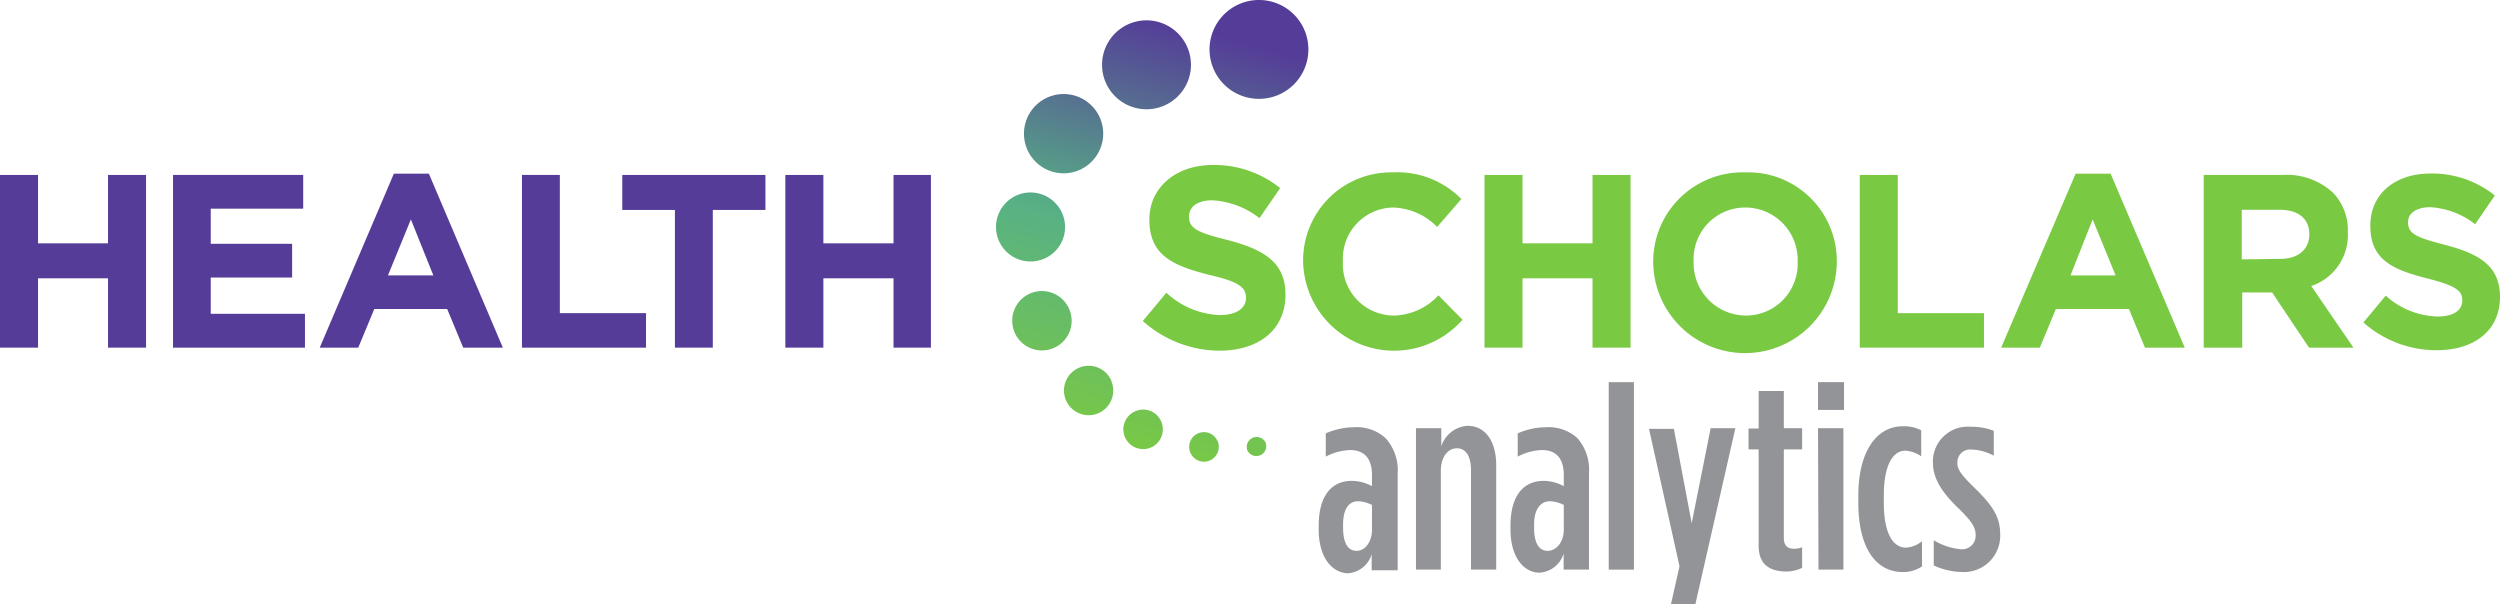 <svg xmlns="http://www.w3.org/2000/svg" xmlns:xlink="http://www.w3.org/1999/xlink" viewBox="0 0 155.76 37.64"><defs><linearGradient id="a" x1="68.55" y1="27.81" x2="75.61" y2="2.13" gradientUnits="userSpaceOnUse"><stop offset="0" stop-color="#7ac943"/><stop offset="0.5" stop-color="#57b185"/><stop offset="1" stop-color="#553c98"/></linearGradient></defs><title>HealthScholars-Analytics-logo</title><path d="M79.58,5.94a3.08,3.08,0,1,1,1.72-4A3.08,3.08,0,0,1,79.58,5.94ZM74,3a2.77,2.77,0,1,0-1.54,3.61A2.77,2.77,0,0,0,74,3ZM68.56,7.41a2.47,2.47,0,1,0-1.37,3.21A2.48,2.48,0,0,0,68.56,7.41ZM66.2,13.34a2.15,2.15,0,1,0-1.2,2.8A2.14,2.14,0,0,0,66.2,13.34Zm.43,5.95a1.85,1.85,0,1,0-1,2.4A1.84,1.84,0,0,0,66.63,19.29Zm5.73,7a1.22,1.22,0,0,0-1.6-.68,1.23,1.23,0,1,0,1.6.68Zm3.5,1.2a.92.92,0,1,0-.51,1.21A.93.93,0,0,0,75.86,27.47Zm3,.1a.62.62,0,0,0-1.15.46.62.62,0,0,0,1.15-.46Zm-9.6-3.83a1.54,1.54,0,1,0-.86,2A1.54,1.54,0,0,0,69.24,23.74Z" style="fill:url(#a)"/><path d="M0,10.9H2.37v4.26H6.73V10.9H9.1V21.66H6.73V17.34H2.37v4.32H0Z" style="fill:#553c98"/><path d="M10.78,10.9h8.11V13H13.13v2.19H18.2v2.1H13.13v2.26H19v2.11H10.78Z" style="fill:#553c98"/><path d="M24.54,10.82h2.18l4.61,10.84H28.86l-1-2.41H23.32l-1,2.41H19.92ZM27,17.16,25.6,13.67l-1.43,3.49Z" style="fill:#553c98"/><path d="M32.52,10.9h2.36v8.61h5.37v2.15H32.52Z" style="fill:#553c98"/><path d="M42.05,13.08H38.77V10.9h8.92v2.18H44.41v8.58H42.05Z" style="fill:#553c98"/><path d="M48.93,10.9H51.3v4.26h4.37V10.9H58V21.66H55.67V17.34H51.3v4.32H48.93Z" style="fill:#553c98"/><path d="M71.2,20l1.47-1.76A5.16,5.16,0,0,0,76,19.63c1,0,1.63-.4,1.63-1.07v0c0-.63-.39-1-2.28-1.43-2.27-.58-3.74-1.21-3.74-3.45v0c0-2,1.65-3.4,3.95-3.4a6.55,6.55,0,0,1,4.2,1.44l-1.29,1.87a5.26,5.26,0,0,0-2.94-1.11c-.95,0-1.45.43-1.45,1v0c0,.74.48,1,2.43,1.48,2.29.6,3.58,1.42,3.58,3.39v0c0,2.24-1.7,3.5-4.14,3.5A7.23,7.23,0,0,1,71.2,20Z" style="fill:#7ac943"/><path d="M81.19,16.31v0a5.48,5.48,0,0,1,5.61-5.57,5.58,5.58,0,0,1,4.25,1.66l-1.51,1.74a4,4,0,0,0-2.75-1.21,3.18,3.18,0,0,0-3.12,3.35v0a3.19,3.19,0,0,0,3.12,3.38,3.89,3.89,0,0,0,2.83-1.26l1.5,1.52a5.67,5.67,0,0,1-9.93-3.61Z" style="fill:#7ac943"/><path d="M92.49,10.9h2.37v4.26h4.36V10.9h2.37V21.66H99.22V17.34H94.86v4.32H92.49Z" style="fill:#7ac943"/><path d="M103,16.31v0a5.57,5.57,0,0,1,5.74-5.57,5.52,5.52,0,0,1,5.7,5.54v0a5.72,5.72,0,0,1-11.44,0Zm9,0v0a3.26,3.26,0,0,0-3.25-3.38,3.21,3.21,0,0,0-3.23,3.35v0a3.27,3.27,0,0,0,3.26,3.38A3.22,3.22,0,0,0,112,16.31Z" style="fill:#7ac943"/><path d="M115.87,10.9h2.37v8.61h5.37v2.15h-7.74Z" style="fill:#7ac943"/><path d="M129.32,10.82h2.18l4.62,10.84h-2.48l-1-2.41h-4.55l-1,2.41h-2.41Zm2.49,6.34-1.43-3.49L129,17.16Z" style="fill:#7ac943"/><path d="M137.3,10.9h4.92A4.25,4.25,0,0,1,145.35,12a3.37,3.37,0,0,1,.93,2.46v0A3.35,3.35,0,0,1,144,17.82l2.63,3.84h-2.77l-2.3-3.44h-1.86v3.44H137.3Zm4.76,5.23c1.16,0,1.82-.62,1.82-1.53v0c0-1-.71-1.53-1.86-1.53h-2.35v3.09Z" style="fill:#7ac943"/><path d="M147.25,20.09l1.39-1.67a5,5,0,0,0,3.22,1.3c1,0,1.55-.38,1.55-1v0c0-.6-.37-.91-2.17-1.37-2.16-.55-3.56-1.15-3.56-3.29v0c0-2,1.56-3.25,3.76-3.25a6.27,6.27,0,0,1,4,1.37l-1.23,1.79a5,5,0,0,0-2.8-1.06c-.91,0-1.38.41-1.38.93v0c0,.71.46.94,2.32,1.42,2.18.57,3.41,1.35,3.41,3.23v0c0,2.13-1.63,3.33-3.95,3.33A6.84,6.84,0,0,1,147.25,20.09Z" style="fill:#7ac943"/><path d="M82.16,33v-.25c0-1.87.81-2.79,2.06-2.79a2.65,2.65,0,0,1,1.26.33v-.7c0-1-.46-1.55-1.36-1.55a3.48,3.48,0,0,0-1.52.41V27a4.48,4.48,0,0,1,1.74-.38,2.66,2.66,0,0,1,2,.69,3,3,0,0,1,.74,2.22v6H85.46v-1a1.66,1.66,0,0,1-1.53,1.19C82.88,35.64,82.16,34.6,82.16,33Zm3.32,0V31.46a2.16,2.16,0,0,0-.86-.23c-.59,0-.94.49-.94,1.45v.2c0,1,.33,1.44.84,1.44S85.48,33.79,85.48,33Z" style="fill:#929497"/><path d="M88.22,26.68H89.8V27.8a1.84,1.84,0,0,1,1.63-1.27c1.14,0,1.79,1,1.79,2.45v6.51H91.65V29.31c0-.9-.33-1.38-.88-1.38s-1,.53-1,1.41v6.15H88.22Z" style="fill:#929497"/><path d="M94.11,33v-.25c0-1.87.81-2.79,2.07-2.79a2.65,2.65,0,0,1,1.25.33v-.7c0-1-.46-1.55-1.35-1.55a3.41,3.41,0,0,0-1.52.41V27a4.44,4.44,0,0,1,1.73-.38,2.66,2.66,0,0,1,2,.69A3,3,0,0,1,99,29.49v6H97.42v-1a1.67,1.67,0,0,1-1.54,1.19C94.84,35.64,94.11,34.6,94.11,33Zm3.32,0V31.46a2.07,2.07,0,0,0-.85-.23c-.6,0-1,.49-1,1.45v.2c0,1,.33,1.44.85,1.44S97.43,33.79,97.43,33Z" style="fill:#929497"/><path d="M100.23,23.81h1.57V35.49h-1.57Z" style="fill:#929497"/><path d="M106.58,26.68h1.54l-2.5,11H104.1l.54-2.4-1.9-8.56h1.55l1.11,5.88Z" style="fill:#929497"/><path d="M109.57,34V28h-.63v-1.3h.63V24.36h1.57v2.32h1.14V28h-1.14v5.51c0,.51.25.68.65.68a1.19,1.19,0,0,0,.49-.1v1.29a2.31,2.31,0,0,1-1,.23C110.36,35.59,109.57,35.26,109.57,34Z" style="fill:#929497"/><path d="M113.27,23.81h1.62v1.73h-1.62Zm0,2.87h1.58v8.81H113.3Z" style="fill:#929497"/><path d="M115.78,31.31v-.42c0-2.89,1.23-4.33,2.75-4.33a2.28,2.28,0,0,1,1.17.25v1.62a1.92,1.92,0,0,0-1-.35c-.7,0-1.33.78-1.33,2.78v.48c0,2,.63,2.78,1.38,2.78a1.76,1.76,0,0,0,1-.4v1.57a2.09,2.09,0,0,1-1.2.35C116.93,35.64,115.78,34.22,115.78,31.31Z" style="fill:#929497"/><path d="M120.48,35.23V33.66a3.92,3.92,0,0,0,1.7.56.84.84,0,0,0,.91-.89c0-.45-.21-.83-1.1-1.69s-1.56-1.75-1.56-2.8v0a2.17,2.17,0,0,1,2.35-2.25,3.8,3.8,0,0,1,1.44.25v1.55a3.16,3.16,0,0,0-1.37-.38.8.8,0,0,0-.9.8c0,.44.2.74,1.16,1.67,1.13,1.11,1.51,1.82,1.51,2.81v0a2.26,2.26,0,0,1-2.35,2.35A4.42,4.42,0,0,1,120.48,35.23Z" style="fill:#929497"/></svg>